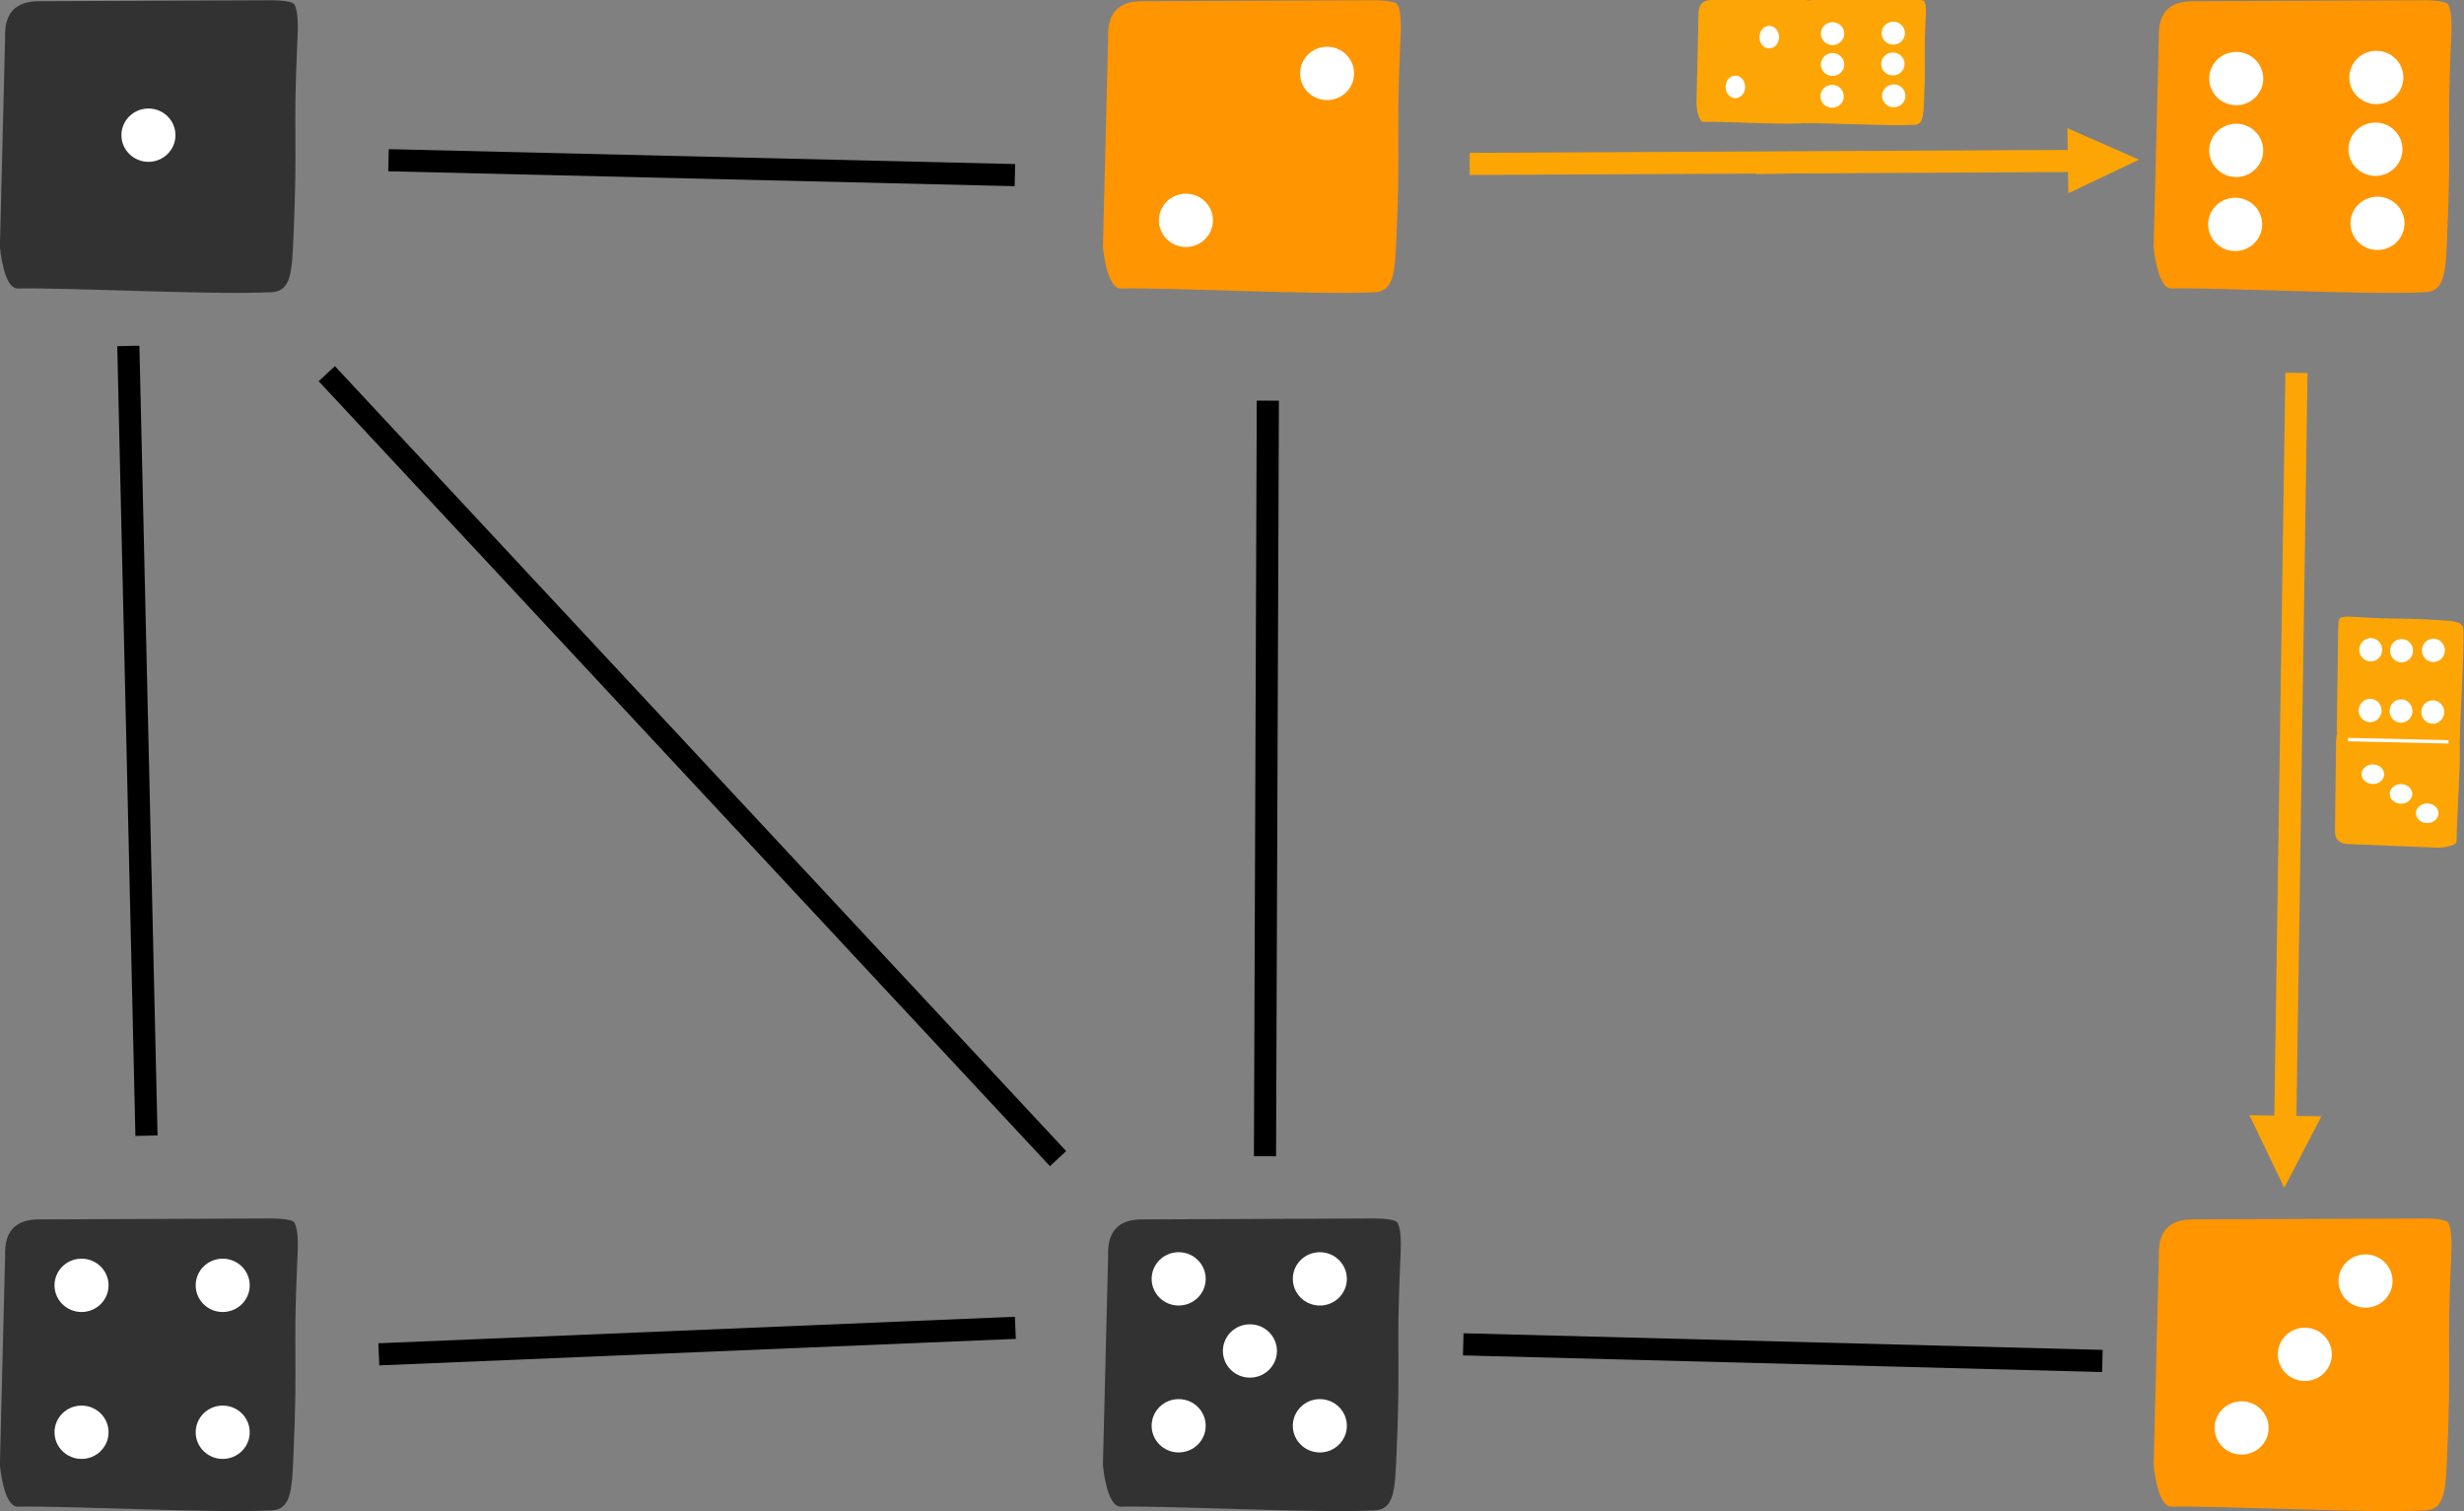 <?xml version="1.0" encoding="utf-8"?>
<svg viewBox="-0.001 -0.257 1424.156 873.467" xmlns="http://www.w3.org/2000/svg" xmlns:bx="https://boxy-svg.com">
  <rect x="-0.001" y="-0.257" width="1424.156" height="873.467" fill="#808080" stroke="none"/>
  <g transform="matrix(1, 0, 0, 1, -890.694, -1927.17)">
    <g transform="matrix(0.776,0,0,0.776,595.713,1467.48)">
      <path d="M581.277,592.256C581.277,592.256 597.479,592.048 599.397,595.385C603.08,601.79 601.832,617.754 601.404,627.325C598.433,693.732 601.899,695.712 598.723,768C597.586,793.886 597.241,808.997 582.426,809.7C537.041,811.855 432.846,806.184 393.382,806.905C382.64,807.101 380.05,775.968 380.05,775.968L383.944,620.024C383.301,602.899 390.607,592.689 409.961,592.961L581.277,592.256Z" style="fill:rgb(50,50,50);"/>
    </g>
    <g transform="matrix(0.776,0,0,0.776,595.713,2171.54)">
      <path d="M581.277,592.256C581.277,592.256 597.479,592.048 599.397,595.385C603.08,601.79 601.832,617.754 601.404,627.325C598.433,693.732 601.899,695.712 598.723,768C597.586,793.886 597.241,808.997 582.426,809.7C537.041,811.855 432.846,806.184 393.382,806.905C382.64,807.101 380.05,775.968 380.05,775.968L383.944,620.024C383.301,602.899 390.607,592.689 409.961,592.961L581.277,592.256Z" style="fill:rgb(50,50,50);"/>
    </g>
    <g transform="matrix(0.776,0,0,0.776,1233.24,1467.48)">
      <path d="M581.277,592.256C581.277,592.256 597.479,592.048 599.397,595.385C603.08,601.79 601.832,617.754 601.404,627.325C598.433,693.732 601.899,695.712 598.723,768C597.586,793.886 597.241,808.997 582.426,809.7C537.041,811.855 432.846,806.184 393.382,806.905C382.64,807.101 380.05,775.968 380.05,775.968L383.944,620.024C383.301,602.899 390.607,592.689 409.961,592.961L581.277,592.256Z" style="paint-order: stroke; fill: rgb(255, 149, 0);"/>
    </g>
    <g transform="matrix(0.776,0,0,0.776,1233.24,2171.54)">
      <path d="M581.277,592.256C581.277,592.256 597.479,592.048 599.397,595.385C603.08,601.79 601.832,617.754 601.404,627.325C598.433,693.732 601.899,695.712 598.723,768C597.586,793.886 597.241,808.997 582.426,809.7C537.041,811.855 432.846,806.184 393.382,806.905C382.64,807.101 380.05,775.968 380.05,775.968L383.944,620.024C383.301,602.899 390.607,592.689 409.961,592.961L581.277,592.256Z" style="fill:rgb(50,50,50);"/>
    </g>
    <g transform="matrix(0.776,0,0,0.776,1840.54,1467.48)">
      <path d="M581.277,592.256C581.277,592.256 597.479,592.048 599.397,595.385C603.08,601.79 601.832,617.754 601.404,627.325C598.433,693.732 601.899,695.712 598.723,768C597.586,793.886 597.241,808.997 582.426,809.7C537.041,811.855 432.846,806.184 393.382,806.905C382.64,807.101 380.05,775.968 380.05,775.968L383.944,620.024C383.301,602.899 390.607,592.689 409.961,592.961L581.277,592.256Z" style="fill: rgb(255, 149, 0);"/>
    </g>
    <g transform="matrix(0.776,0,0,0.776,1840.54,2171.54)">
      <path d="M581.277,592.256C581.277,592.256 597.479,592.048 599.397,595.385C603.08,601.79 601.832,617.754 601.404,627.325C598.433,693.732 601.899,695.712 598.723,768C597.586,793.886 597.241,808.997 582.426,809.7C537.041,811.855 432.846,806.184 393.382,806.905C382.64,807.101 380.05,775.968 380.05,775.968L383.944,620.024C383.301,602.899 390.607,592.689 409.961,592.961L581.277,592.256Z" style="fill: rgb(255, 149, 0);"/>
    </g>
    <g transform="matrix(0.714,0,0,0.675,660.765,1697.91)">
      <ellipse cx="442.199" cy="454.995" rx="21.873" ry="22.829" style="fill:white;"/>
    </g>
    <g transform="matrix(0.714,0,0,0.675,622.091,2362.66)">
      <ellipse cx="442.199" cy="454.995" rx="21.873" ry="22.829" style="fill:white;"/>
    </g>
    <g transform="matrix(0.714,0,0,0.675,703.683,2362.66)">
      <ellipse cx="442.199" cy="454.995" rx="21.873" ry="22.829" style="fill:white;"/>
    </g>
    <g transform="matrix(0.714,0,0,0.675,1256.22,2358.92)">
      <ellipse cx="442.199" cy="454.995" rx="21.873" ry="22.829" style="fill:white;"/>
    </g>
    <g transform="matrix(0.714,0,0,0.675,1337.81,2358.92)">
      <ellipse cx="442.199" cy="454.995" rx="21.873" ry="22.829" style="fill:white;"/>
    </g>
    <g transform="matrix(0.714,0,0,0.675,1297.4,2400.59)">
      <ellipse cx="442.199" cy="454.995" rx="21.873" ry="22.829" style="fill:white;"/>
    </g>
    <g transform="matrix(0.714,0,0,0.675,1256.22,2443.83)">
      <ellipse cx="442.199" cy="454.995" rx="21.873" ry="22.829" style="fill:white;"/>
    </g>
    <g transform="matrix(0.714,0,0,0.675,1337.81,2443.83)">
      <ellipse cx="442.199" cy="454.995" rx="21.873" ry="22.829" style="fill:white;"/>
    </g>
    <g transform="matrix(0.714,0,0,0.675,622.091,2447.57)">
      <ellipse cx="442.199" cy="454.995" rx="21.873" ry="22.829" style="fill:white;"/>
    </g>
    <g transform="matrix(0.714,0,0,0.675,703.683,2447.57)">
      <ellipse cx="442.199" cy="454.995" rx="21.873" ry="22.829" style="fill:white;"/>
    </g>
    <path d="M964.866,2126.84L975.358,2583.29" style="fill:none;stroke:black;stroke-width:12.8px;"/>
    <path d="M1115.25,2019.51L1477.3,2028.13" style="fill:none;stroke:black;stroke-width:12.8px;"/>
    <path d="M1623.48,2158.48L1621.83,2595.17" style="fill:none;stroke:black;stroke-width:12.8px;"/>
    <path d="M1477.56,2694.33L1109.65,2709.66" style="fill:none;stroke:black;stroke-width:12.8px;"/>
    <path d="M1502.23,2596.54L1079.57,2142.88" style="fill:none;stroke:black;stroke-width:12.8px;"/>
    <path d="M 1736.423 2703.878 L 2105.828 2713.491" style="fill: none; stroke: black; stroke-width: 12.8px; transform-box: fill-box; transform-origin: 50% 50%;"/>
    <path d="M 1740.122 2021.651 L 2109.523 2019.825" style="fill: none; stroke-width: 12.8px; transform-box: fill-box; transform-origin: 50% 50%; stroke: rgb(252, 165, 3);"/>
    <path d="M2218.01,2142.44L2211.2,2598.4" style="fill: none; stroke-width: 12.8px; stroke: rgb(253, 165, 4);"/>
    <g transform="matrix(0.714,0,0,0.675,1942.2,2360.18)">
      <ellipse cx="442.199" cy="454.995" rx="21.873" ry="22.829" style="fill:white;"/>
    </g>
    <g transform="matrix(0.714,0,0,0.675,1342,1662.23)">
      <ellipse cx="442.199" cy="454.995" rx="21.873" ry="22.829" style="fill:white;"/>
    </g>
    <g transform="matrix(0.714, 0, 0, 0.675, 1774.855, 2255.751)" style="transform-origin: 462.461px 451.658px;">
      <ellipse cx="442.199" cy="454.995" rx="21.873" ry="22.829" style="fill:white;"/>
    </g>
    <g transform="matrix(0.714,0,0,0.675,1870.57,2445.09)">
      <ellipse cx="442.199" cy="454.995" rx="21.873" ry="22.829" style="fill:white;"/>
    </g>
    <g transform="matrix(0.714,0,0,0.675,1260.41,1747.14)">
      <ellipse cx="442.199" cy="454.995" rx="21.873" ry="22.829" style="fill:white;"/>
    </g>
    <g transform="matrix(0.714,0,0,0.675,1948.45,1664.57)">
      <ellipse cx="442.199" cy="454.995" rx="21.873" ry="22.829" style="fill:white;"/>
    </g>
    <g transform="matrix(0.714, 0, 0, 0.675, 1867.459, 1706.714)">
      <ellipse cx="442.199" cy="454.995" rx="21.873" ry="22.829" style="fill:white;"/>
    </g>
    <g transform="matrix(0.714,0,0,0.675,1866.86,1749.48)">
      <ellipse cx="442.199" cy="454.995" rx="21.873" ry="22.829" style="fill:white;"/>
    </g>
    <g transform="matrix(0.714, 0, 0, 0.675, 1947.938, 1706.042)">
      <ellipse cx="442.199" cy="454.995" rx="21.873" ry="22.829" style="fill:white;"/>
    </g>
    <g transform="matrix(0.714, 0, 0, 0.675, 1949.106, 1748.872)">
      <ellipse cx="442.199" cy="454.995" rx="21.873" ry="22.829" style="fill:white;"/>
    </g>
    <g transform="matrix(0.714, 0, 0, 0.675, 1867.464, 1665.209)">
      <ellipse cx="442.199" cy="454.995" rx="21.873" ry="22.829" style="fill:white;"/>
    </g>
    <g transform="matrix(0.336, 0, 0, 0.333, 1801.582, 1729.454)" style="">
      <path d="M581.277,592.256C581.277,592.256 597.479,592.048 599.397,595.385C603.08,601.79 601.832,617.754 601.404,627.325C598.433,693.732 601.899,695.712 598.723,768C597.586,793.886 597.241,808.997 582.426,809.7C537.041,811.855 432.846,806.184 393.382,806.905C382.64,807.101 380.05,775.968 380.05,775.968L383.944,620.024C383.301,602.899 390.607,592.689 409.961,592.961L581.277,592.256Z" style="fill: rgb(253, 165, 4);"/>
    </g>
    <g transform="matrix(0.309, 0, 0, 0.29, 1848.335, 1814.13)" style="">
      <ellipse cx="442.199" cy="454.995" rx="21.873" ry="22.829" style="fill:white;"/>
    </g>
    <g transform="matrix(0.309, 0, 0, 0.29, 1813.245, 1832.237)" style="">
      <ellipse cx="442.199" cy="454.995" rx="21.873" ry="22.829" style="fill:white;"/>
    </g>
    <g transform="matrix(0.309, 0, 0, 0.29, 1812.986, 1850.61)" style="">
      <ellipse cx="442.199" cy="454.995" rx="21.873" ry="22.829" style="fill:white;"/>
    </g>
    <g transform="matrix(0.309, 0, 0, 0.29, 1848.113, 1831.948)" style="">
      <ellipse cx="442.199" cy="454.995" rx="21.873" ry="22.829" style="fill:white;"/>
    </g>
    <g transform="matrix(0.309, 0, 0, 0.29, 1848.619, 1850.349)" style="">
      <ellipse cx="442.199" cy="454.995" rx="21.873" ry="22.829" style="fill:white;"/>
    </g>
    <g transform="matrix(0.309, 0, 0, 0.29, 1813.247, 1814.405)" style="">
      <ellipse cx="442.199" cy="454.995" rx="21.873" ry="22.829" style="fill:white;"/>
    </g>
    <g transform="matrix(0.298, 0, 0, 0.329, 1757.978, 1731.844)" style="">
      <path d="M581.277,592.256C581.277,592.256 597.479,592.048 599.397,595.385C603.08,601.79 601.832,617.754 601.404,627.325C598.433,693.732 601.899,695.712 598.723,768C597.586,793.886 597.241,808.997 582.426,809.7C537.041,811.855 432.846,806.184 393.382,806.905C382.64,807.101 380.05,775.968 380.05,775.968L383.944,620.024C383.301,602.899 390.607,592.689 409.961,592.961L581.277,592.256Z" style="fill: rgb(253, 165, 4);"/>
    </g>
    <g transform="matrix(0.259, 0, 0, 0.286, 1798.758, 1818.251)" style="">
      <ellipse cx="442.199" cy="454.995" rx="21.873" ry="22.829" style="fill:white;"/>
    </g>
    <g transform="matrix(0.259, 0, 0, 0.286, 1779.175, 1847.013)" style="">
      <ellipse cx="442.199" cy="454.995" rx="21.873" ry="22.829" style="fill:white;"/>
    </g>
    <path d="M 1932.965 1933.778 L 1932.631 1991.974" style="fill: none; stroke-width: 2px; stroke: rgb(251, 251, 251); transform-box: fill-box; transform-origin: 50% 50%;" transform="matrix(-1, 0, 0, -1, 0, -0)"/>
    <g transform="matrix(0.006, -0.336, 0.333, 0.006, 1786.863, 1619.906)" style="transform-origin: 491.003px 701.223px;">
      <path d="M581.277,592.256C581.277,592.256 597.479,592.048 599.397,595.385C603.08,601.79 601.832,617.754 601.404,627.325C598.433,693.732 601.899,695.712 598.723,768C597.586,793.886 597.241,808.997 582.426,809.7C537.041,811.855 432.846,806.184 393.382,806.905C382.64,807.101 380.05,775.968 380.05,775.968L383.944,620.024C383.301,602.899 390.607,592.689 409.961,592.961L581.277,592.256Z" style="fill: rgb(253, 165, 4);"/>
    </g>
    <g transform="matrix(0.005, -0.309, 0.29, 0.005, 1818.741, 1847.464)" style="transform-origin: 442.199px 454.995px;">
      <ellipse cx="442.199" cy="454.995" rx="21.873" ry="22.829" style="fill:white;"/>
    </g>
    <g transform="matrix(0.005, -0.309, 0.29, 0.005, 1836.233, 1882.864)" style="transform-origin: 442.199px 454.995px;">
      <ellipse cx="442.199" cy="454.995" rx="21.873" ry="22.829" style="fill:white;"/>
    </g>
    <g transform="matrix(0.005, -0.309, 0.29, 0.005, 1854.599, 1883.444)" style="transform-origin: 442.199px 454.995px;">
      <ellipse cx="442.199" cy="454.995" rx="21.873" ry="22.829" style="fill:white;"/>
    </g>
    <g transform="matrix(0.005, -0.309, 0.29, 0.005, 1836.552, 1847.996)" style="transform-origin: 442.199px 454.995px;">
      <ellipse cx="442.199" cy="454.995" rx="21.873" ry="22.829" style="fill:white;"/>
    </g>
    <g transform="matrix(0.005, -0.309, 0.29, 0.005, 1854.959, 1847.811)" style="transform-origin: 442.199px 454.995px;">
      <ellipse cx="442.199" cy="454.995" rx="21.873" ry="22.829" style="fill:white;"/>
    </g>
    <g transform="matrix(0.005, -0.309, 0.29, 0.005, 1818.403, 1882.55)" style="transform-origin: 442.199px 454.995px;">
      <ellipse cx="442.199" cy="454.995" rx="21.873" ry="22.829" style="fill:white;"/>
    </g>
    <g transform="matrix(0.005, -0.298, 0.329, 0.006, 1785.295, 1682.139)" style="transform-origin: 491.003px 701.223px;">
      <path d="M581.277,592.256C581.277,592.256 597.479,592.048 599.397,595.385C603.08,601.79 601.832,617.754 601.404,627.325C598.433,693.732 601.899,695.712 598.723,768C597.586,793.886 597.241,808.997 582.426,809.7C537.041,811.855 432.846,806.184 393.382,806.905C382.64,807.101 380.05,775.968 380.05,775.968L383.944,620.024C383.301,602.899 390.607,592.689 409.961,592.961L581.277,592.256Z" style="fill: rgb(253, 165, 4);"/>
    </g>
    <g transform="matrix(0.005, -0.259, 0.286, 0.005, 1819.986, 1919.387)" style="transform-origin: 442.199px 454.995px;">
      <ellipse cx="442.199" cy="454.995" rx="21.873" ry="22.829" style="fill:white;"/>
    </g>
    <g transform="matrix(0.005, -0.259, 0.286, 0.005, 1848.402, 1939.469)" style="transform-origin: 442.199px 454.995px;">
      <ellipse cx="432.867" cy="465.591" rx="21.873" ry="22.829" style="fill:white;"/>
      <ellipse cx="474.969" cy="411.868" rx="21.873" ry="22.829" style="fill:white;"/>
    </g>
    <path d="M 2277.027 2325.909 L 2276.693 2384.105" style="fill: none; stroke-width: 2px; stroke: rgb(251, 251, 251); transform-origin: 2276.86px 2355.01px;" transform="matrix(-0.017, 1, -1, -0.017, -0, 0)"/>
  </g>
  <path d="M 926.971 84.32 H 1107.285 L 1107.285 70.787 L 1146.752 88.832 L 1107.285 106.877 L 1107.285 93.343 H 926.971 V 84.32 Z" style="stroke: rgb(253, 165, 4); fill: rgb(253, 165, 4);" transform="matrix(1, -0.015, 0.015, 1, 87.062, 20.4)" bx:shape="arrow 926.971 70.787 219.781 36.09 9.023 39.467 0 1@1382eefe"/>
  <path d="M 1326.39 321.838 H 1520.557 L 1520.557 306.838 L 1560.557 326.838 L 1520.557 346.838 L 1520.557 331.838 H 1326.39 V 321.838 Z" style="fill: rgb(253, 165, 4); stroke: rgb(253, 165, 4);" transform="matrix(-0.016, 1, -1, -0.016, 1672.094, -870.235)" bx:shape="arrow 1326.39 306.838 234.167 40 10 40 0 1@56c5d55c"/>
</svg>